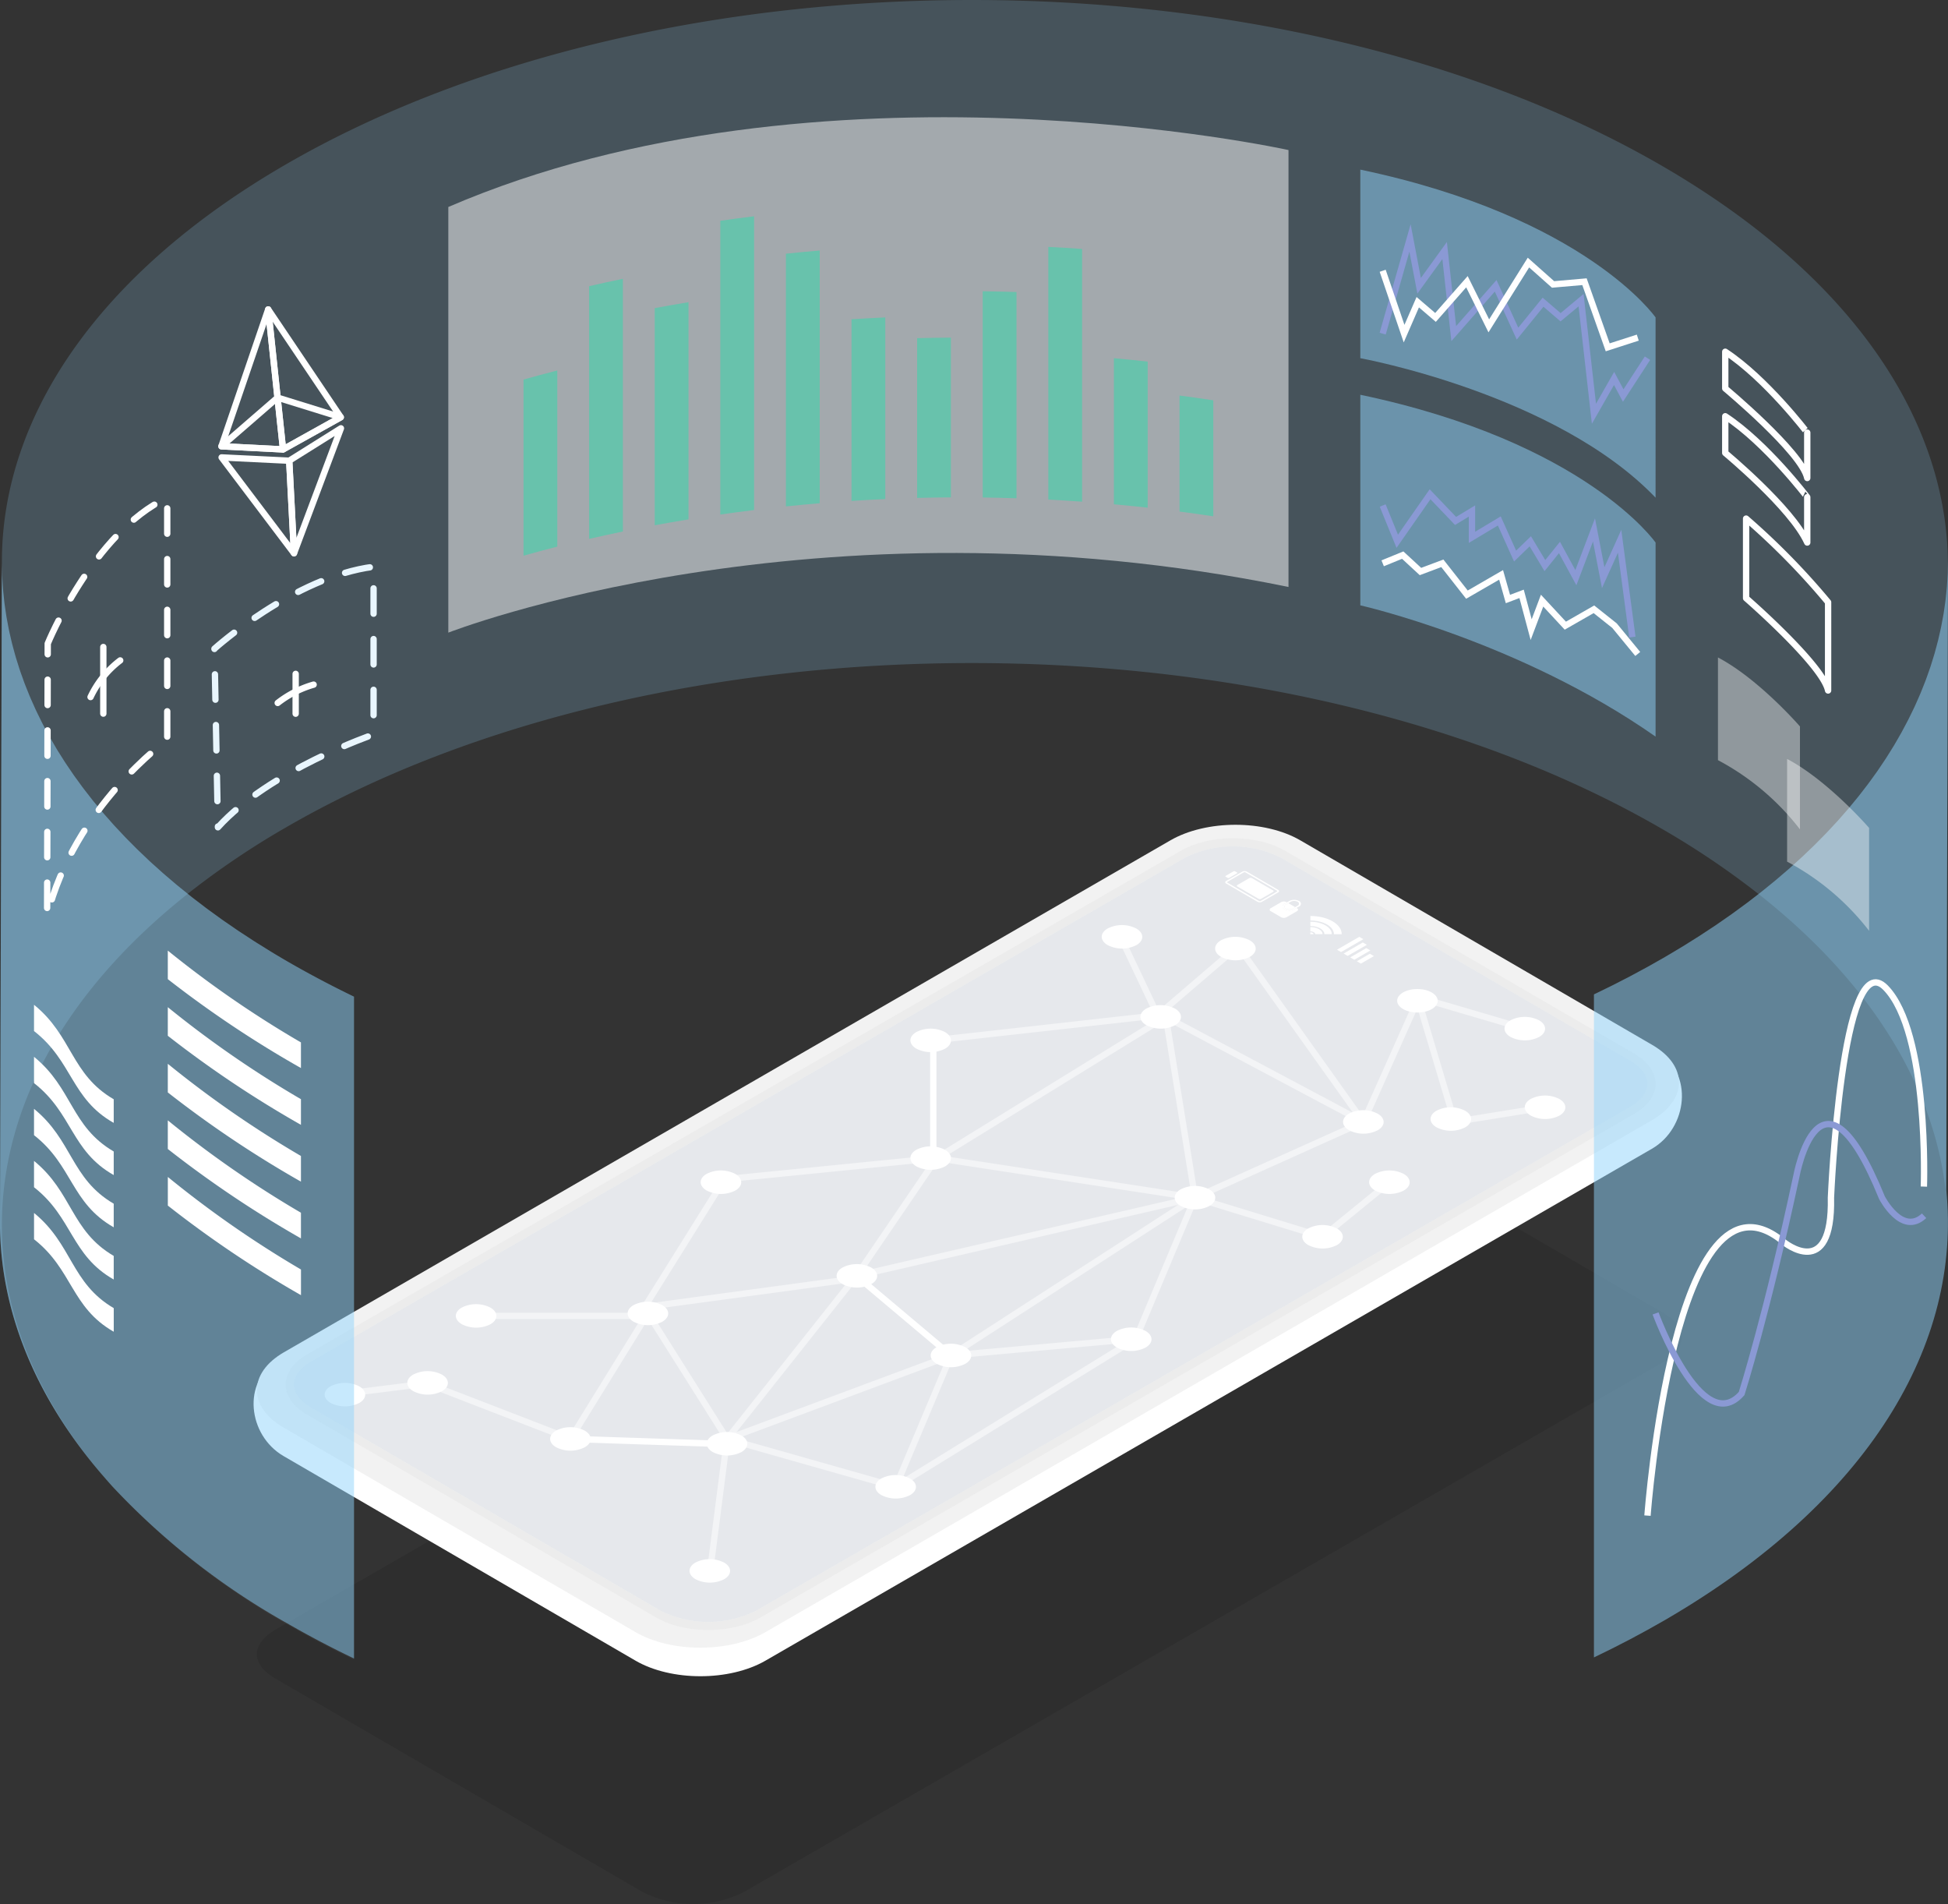 <svg xmlns="http://www.w3.org/2000/svg" width="307.251" height="300.252" viewBox="0 0 307.251 300.252">
  <rect x="0" y="0" width="307.251" height="300.252" fill="#333333" stroke="none"/>
  <g id="tech_img_01" data-name="tech img 01" transform="translate(-66.971 -174.957)">
    <path id="패스_1523" data-name="패스 1523" d="M243.722,658.237l145.034-83.593a17.761,17.761,0,0,1,15.946,0l57.974,33.69c1.859,1.081,2.882,2.441,2.88,3.829s-1.044,2.774-2.932,3.864L317.589,699.617a17.76,17.76,0,0,1-15.948,0l-57.974-33.691c-1.857-1.08-2.879-2.438-2.877-3.827S241.834,659.327,243.722,658.237Z" transform="translate(-133.301 -226.3)" opacity="0.1"/>
    <g id="그룹_1443" data-name="그룹 1443" transform="translate(106.968 305.02)">
      <g id="그룹_1397" data-name="그룹 1397" transform="translate(0 4.5)">
        <path id="패스_1524" data-name="패스 1524" d="M243.391,567.078c-5.67,3.274-4.716,11.78.917,15.053l55.517,32.263c5.633,3.273,14.825,3.273,20.494,0l139.813-80.721c5.67-3.273,6.573-11.945.94-15.219l-56.39-28.916c-5.632-3.273-14.825-3.273-20.494,0Z" transform="translate(-239.582 -487.084)" fill="#fff"/>
      </g>
      <g id="그룹_1398" data-name="그룹 1398" transform="translate(0.521)">
        <path id="패스_1525" data-name="패스 1525" d="M245.061,559.822c-5.669,3.273-5.7,8.6-.067,11.871l55.517,32.263c5.633,3.274,14.825,3.274,20.494,0l139.813-80.721c5.67-3.273,5.7-8.6.067-11.871L405.369,479.1c-5.633-3.273-14.825-3.273-20.494,0Z" transform="translate(-240.79 -476.646)" fill="#f2f2f2"/>
      </g>
      <g id="그룹_1399" data-name="그룹 1399" transform="translate(5.072 2.122)" opacity="0.5">
        <path id="패스_1526" data-name="패스 1526" d="M254.715,572.454l55.07,32c4.515,2.624,11.884,2.624,16.428,0l137.768-79.4c4.544-2.623,4.568-6.892.053-9.516l-55.07-32c-4.512-2.622-11.882-2.622-16.425,0l-137.768,79.4C250.227,565.563,250.2,569.832,254.715,572.454Zm-2.093-4.738c0-1.331.991-2.635,2.785-3.671l137.769-79.4a16.869,16.869,0,0,1,15.147,0l55.07,32c1.766,1.027,2.738,2.318,2.735,3.637s-.991,2.635-2.785,3.671l-137.77,79.405a16.87,16.87,0,0,1-15.149,0l-55.07-32C253.591,570.326,252.62,569.035,252.622,567.716Z" transform="translate(-251.347 -481.567)" fill="#e6e6e6"/>
        <path id="패스_1527" data-name="패스 1527" d="M257.091,565.728l137.769-79.4a16.869,16.869,0,0,1,15.147,0l55.07,32c1.766,1.026,2.738,2.318,2.735,3.637s-.991,2.635-2.785,3.671L327.258,605.036a16.871,16.871,0,0,1-15.149,0l-55.07-32c-1.765-1.026-2.735-2.316-2.733-3.635S255.3,566.764,257.091,565.728Z" transform="translate(-253.03 -483.25)" fill="#d9dee5"/>
      </g>
      <g id="그룹_1401" data-name="그룹 1401" transform="translate(60.715 126.269)" opacity="0.7">
        <g id="그룹_1400" data-name="그룹 1400">
          <path id="패스_1528" data-name="패스 1528" d="M380.414,769.535" transform="translate(-380.414 -769.535)" fill="#fff"/>
        </g>
      </g>
      <g id="그룹_1417" data-name="그룹 1417" transform="translate(153.259 7.298)">
        <g id="그룹_1402" data-name="그룹 1402" transform="translate(13.424 7.081)">
          <path id="패스_1529" data-name="패스 1529" d="M626.218,510l0,.713c2.056,0,3.717.967,3.712,2.157h1.231C631.166,511.283,628.955,510,626.218,510Z" transform="translate(-626.214 -509.998)" fill="#fff"/>
        </g>
        <g id="그룹_1403" data-name="그룹 1403" transform="translate(13.412 9.654)">
          <path id="패스_1530" data-name="패스 1530" d="M626.188,515.968l0,.3h.512C626.7,516.1,626.47,515.97,626.188,515.968Z" transform="translate(-626.186 -515.968)" fill="#fff"/>
        </g>
        <g id="그룹_1404" data-name="그룹 1404" transform="translate(13.419 7.992)">
          <path id="패스_1531" data-name="패스 1531" d="M626.206,512.111l0,.677c1.223,0,2.213.574,2.206,1.282h1.169C629.587,512.987,628.077,512.11,626.206,512.111Z" transform="translate(-626.203 -512.111)" fill="#fff"/>
        </g>
        <g id="그룹_1405" data-name="그룹 1405" transform="translate(13.414 8.831)">
          <path id="패스_1532" data-name="패스 1532" d="M626.2,514.057l0,.674c.424,0,.769.2.768.446h1.163C628.125,514.559,627.264,514.058,626.2,514.057Z" transform="translate(-626.192 -514.057)" fill="#fff"/>
        </g>
        <g id="그룹_1409" data-name="그룹 1409" transform="translate(18.668 11.258)" style="isolation: isolate">
          <g id="그룹_1406" data-name="그룹 1406">
            <path id="패스_1533" data-name="패스 1533" d="M638.379,521.435l.639.372,3.028-1.748-.639-.372Z" transform="translate(-638.379 -519.687)" fill="#fff"/>
          </g>
          <g id="그룹_1407" data-name="그룹 1407" transform="translate(1.044 0.888)">
            <path id="패스_1534" data-name="패스 1534" d="M640.8,523.214l.639.372,2.54-1.467-.639-.371Z" transform="translate(-640.801 -521.747)" fill="#fff"/>
          </g>
          <g id="그룹_1408" data-name="그룹 1408" transform="translate(2.088 1.777)">
            <path id="패스_1535" data-name="패스 1535" d="M643.222,524.993l.639.372,2.053-1.185-.639-.371Z" transform="translate(-643.222 -523.808)" fill="#fff"/>
          </g>
        </g>
        <g id="그룹_1410" data-name="그룹 1410" transform="translate(17.624 10.369)">
          <path id="패스_1536" data-name="패스 1536" d="M635.957,519.656l.639.371,3.516-2.03-.639-.371Z" transform="translate(-635.957 -517.626)" fill="#fff"/>
        </g>
        <g id="그룹_1411" data-name="그룹 1411" transform="translate(9.341 5.058)">
          <path id="패스_1537" data-name="패스 1537" d="M616.966,506.153a1.19,1.19,0,0,0,1.081,0l.382-.22-1.077-.626-.382.22A.331.331,0,0,0,616.966,506.153Z" transform="translate(-616.745 -505.307)" fill="#fff"/>
        </g>
        <g id="그룹_1412" data-name="그룹 1412" transform="translate(0.015 0.006)">
          <path id="패스_1538" data-name="패스 1538" d="M595.157,494.34c-.06.035-.06.091,0,.125l.33.191a.24.24,0,0,0,.215,0l1.258-.727c.06-.034.06-.091,0-.124l-.33-.192a.241.241,0,0,0-.215,0Z" transform="translate(-595.112 -493.587)" fill="#fff"/>
        </g>
        <g id="그룹_1413" data-name="그룹 1413">
          <path id="패스_1539" data-name="패스 1539" d="M597.774,493.658a.779.779,0,0,1,.7,0l4.947,2.875a.217.217,0,0,1,0,.409l-2.551,1.473a.782.782,0,0,1-.706,0l-4.947-2.875a.216.216,0,0,1,0-.408Zm2.61,4.631a.3.3,0,0,0,.274,0l2.551-1.473a.084.084,0,0,0,0-.159l-4.947-2.875a.3.3,0,0,0-.274,0l-2.55,1.473a.084.084,0,0,0,0,.159l4.947,2.875" transform="translate(-595.076 -493.574)" fill="#fff"/>
        </g>
        <g id="그룹_1414" data-name="그룹 1414" transform="translate(9.037 4.533)">
          <path id="패스_1540" data-name="패스 1540" d="M616.735,504.489l.379-.219a1.669,1.669,0,0,1,1.513,0,.464.464,0,0,1-.005.878l-.379.219-.381.22a1.669,1.669,0,0,1-1.513,0,.462.462,0,0,1,0-.875Zm.91.971.382-.22.379-.219a.33.33,0,0,0,0-.626,1.192,1.192,0,0,0-1.081,0l-.379.219-.381.22a.331.331,0,0,0,0,.626,1.19,1.19,0,0,0,1.081,0" transform="translate(-616.039 -504.088)" fill="#fff"/>
        </g>
        <g id="그룹_1415" data-name="그룹 1415" transform="translate(7.009 4.795)">
          <path id="패스_1541" data-name="패스 1541" d="M611.506,505.75a.254.254,0,0,0,0,.481l1.642.955a.913.913,0,0,0,.828,0l1.653-.955c.23-.133.234-.347.005-.481l-.067-.039-.381.22a1.669,1.669,0,0,1-1.513,0,.462.462,0,0,1,0-.875l.382-.22-.067-.039a.918.918,0,0,0-.833,0Z" transform="translate(-611.334 -504.696)" fill="#fff"/>
        </g>
        <g id="그룹_1416" data-name="그룹 1416" transform="translate(1.827 1.06)">
          <path id="패스_1542" data-name="패스 1542" d="M599.4,497.17c-.114.066-.118.172,0,.238l3.333,1.937a.453.453,0,0,0,.411,0l1.881-1.086c.114-.066.117-.172,0-.238l-3.333-1.937a.452.452,0,0,0-.411,0Z" transform="translate(-599.315 -496.033)" fill="#fff"/>
        </g>
      </g>
      <g id="그룹_1418" data-name="그룹 1418" transform="translate(71.483 95.753)">
        <path id="패스_1543" data-name="패스 1543" d="M410.842,699.294c1.253.723,1.259,1.9.015,2.619a4.982,4.982,0,0,1-4.522,0c-1.253-.723-1.259-1.9-.015-2.619A4.981,4.981,0,0,1,410.842,699.294Z" transform="translate(-405.392 -698.751)" fill="#fff"/>
      </g>
      <g id="그룹_1419" data-name="그룹 1419" transform="translate(91.961 69.275)">
        <path id="패스_1544" data-name="패스 1544" d="M458.342,637.877c1.253.723,1.259,1.9.015,2.619a4.982,4.982,0,0,1-4.521,0c-1.253-.723-1.259-1.9-.015-2.619A4.982,4.982,0,0,1,458.342,637.877Z" transform="translate(-452.892 -637.334)" fill="#fff"/>
      </g>
      <g id="그룹_1420" data-name="그룹 1420" transform="translate(145.287 56.951)">
        <path id="패스_1545" data-name="패스 1545" d="M582.034,609.29c1.253.723,1.26,1.9.015,2.619a4.981,4.981,0,0,1-4.521,0c-1.253-.723-1.259-1.9-.015-2.619A4.981,4.981,0,0,1,582.034,609.29Z" transform="translate(-576.584 -608.748)" fill="#fff"/>
      </g>
      <g id="그룹_1421" data-name="그룹 1421" transform="translate(171.841 45.005)">
        <path id="패스_1546" data-name="패스 1546" d="M643.63,581.581c1.253.723,1.26,1.9.015,2.619a4.981,4.981,0,0,1-4.521,0c-1.253-.723-1.26-1.9-.015-2.619A4.981,4.981,0,0,1,643.63,581.581Z" transform="translate(-638.179 -581.038)" fill="#fff"/>
      </g>
      <g id="그룹_1422" data-name="그룹 1422" transform="translate(165.408 63.113)">
        <path id="패스_1547" data-name="패스 1547" d="M628.707,623.583c1.253.724,1.26,1.9.015,2.619a4.98,4.98,0,0,1-4.521,0c-1.253-.723-1.26-1.9-.015-2.619A4.979,4.979,0,0,1,628.707,623.583Z" transform="translate(-623.257 -623.04)" fill="#fff"/>
      </g>
      <g id="그룹_1423" data-name="그룹 1423" transform="translate(175.952 54.51)">
        <path id="패스_1548" data-name="패스 1548" d="M653.165,603.628c1.253.723,1.259,1.9.015,2.619a4.981,4.981,0,0,1-4.521,0c-1.253-.723-1.26-1.9-.015-2.619A4.981,4.981,0,0,1,653.165,603.628Z" transform="translate(-647.715 -603.085)" fill="#fff"/>
      </g>
      <g id="그룹_1424" data-name="그룹 1424" transform="translate(197.308 30.292)">
        <path id="패스_1549" data-name="패스 1549" d="M702.7,547.452c1.253.723,1.26,1.9.015,2.619a4.979,4.979,0,0,1-4.521,0c-1.253-.724-1.26-1.9-.015-2.619A4.981,4.981,0,0,1,702.7,547.452Z" transform="translate(-697.25 -546.909)" fill="#fff"/>
      </g>
      <g id="그룹_1425" data-name="그룹 1425" transform="translate(200.505 42.695)">
        <path id="패스_1550" data-name="패스 1550" d="M710.117,576.223c1.253.723,1.259,1.9.015,2.619a4.98,4.98,0,0,1-4.521,0c-1.253-.724-1.26-1.9-.015-2.619A4.981,4.981,0,0,1,710.117,576.223Z" transform="translate(-704.667 -575.68)" fill="#fff"/>
      </g>
      <g id="그룹_1426" data-name="그룹 1426" transform="translate(185.642 44.547)">
        <path id="패스_1551" data-name="패스 1551" d="M675.641,580.519c1.253.723,1.259,1.9.015,2.619a4.979,4.979,0,0,1-4.521,0c-1.253-.724-1.26-1.9-.015-2.619A4.981,4.981,0,0,1,675.641,580.519Z" transform="translate(-670.191 -579.976)" fill="#fff"/>
      </g>
      <g id="그룹_1427" data-name="그룹 1427" transform="translate(135.23 79.272)">
        <path id="패스_1552" data-name="패스 1552" d="M558.707,661.064c1.253.723,1.259,1.9.015,2.619a4.982,4.982,0,0,1-4.522,0c-1.253-.723-1.259-1.9-.015-2.619A4.981,4.981,0,0,1,558.707,661.064Z" transform="translate(-553.257 -660.521)" fill="#fff"/>
      </g>
      <g id="그룹_1428" data-name="그룹 1428" transform="translate(106.798 81.83)">
        <path id="패스_1553" data-name="패스 1553" d="M492.758,667c1.253.724,1.26,1.9.015,2.619a4.98,4.98,0,0,1-4.521,0c-1.253-.723-1.26-1.9-.015-2.619A4.981,4.981,0,0,1,492.758,667Z" transform="translate(-487.308 -666.455)" fill="#fff"/>
      </g>
      <g id="그룹_1429" data-name="그룹 1429" transform="translate(98.079 102.54)">
        <path id="패스_1554" data-name="패스 1554" d="M472.534,715.037c1.253.724,1.26,1.9.015,2.619a4.981,4.981,0,0,1-4.521,0c-1.253-.723-1.259-1.9-.015-2.619A4.98,4.98,0,0,1,472.534,715.037Z" transform="translate(-467.084 -714.494)" fill="#fff"/>
      </g>
      <g id="그룹_1430" data-name="그룹 1430" transform="translate(103.601 50.706)">
        <path id="패스_1555" data-name="패스 1555" d="M485.342,594.805c1.253.723,1.259,1.9.015,2.619a4.981,4.981,0,0,1-4.522,0c-1.253-.723-1.259-1.9-.015-2.619A4.981,4.981,0,0,1,485.342,594.805Z" transform="translate(-479.892 -594.262)" fill="#fff"/>
      </g>
      <g id="그룹_1431" data-name="그룹 1431" transform="translate(139.878 28.44)">
        <path id="패스_1556" data-name="패스 1556" d="M569.489,543.156c1.253.723,1.259,1.9.015,2.619a4.981,4.981,0,0,1-4.522,0c-1.253-.723-1.259-1.9-.015-2.619A4.982,4.982,0,0,1,569.489,543.156Z" transform="translate(-564.039 -542.613)" fill="#fff"/>
      </g>
      <g id="그룹_1432" data-name="그룹 1432" transform="translate(70.515 54.51)">
        <path id="패스_1557" data-name="패스 1557" d="M408.6,603.628c1.253.723,1.26,1.9.015,2.619a4.982,4.982,0,0,1-4.522,0c-1.253-.723-1.259-1.9-.015-2.619A4.98,4.98,0,0,1,408.6,603.628Z" transform="translate(-403.146 -603.085)" fill="#fff"/>
      </g>
      <g id="그룹_1433" data-name="그룹 1433" transform="translate(103.601 32.144)">
        <path id="패스_1558" data-name="패스 1558" d="M485.342,551.748c1.253.723,1.259,1.9.015,2.619a4.981,4.981,0,0,1-4.522,0c-1.253-.723-1.259-1.9-.015-2.619A4.981,4.981,0,0,1,485.342,551.748Z" transform="translate(-479.892 -551.205)" fill="#fff"/>
      </g>
      <g id="그룹_1434" data-name="그룹 1434" transform="translate(133.775 15.815)">
        <path id="패스_1559" data-name="패스 1559" d="M555.333,513.873c1.253.723,1.26,1.9.015,2.619a4.982,4.982,0,0,1-4.522,0c-1.253-.724-1.259-1.9-.015-2.619A4.98,4.98,0,0,1,555.333,513.873Z" transform="translate(-549.883 -513.331)" fill="#fff"/>
      </g>
      <g id="그룹_1435" data-name="그룹 1435" transform="translate(180.366 25.889)">
        <ellipse id="타원_5" data-name="타원 5" cx="1.852" cy="3.197" rx="1.852" ry="3.197" transform="translate(0 3.704) rotate(-89.838)" fill="#fff"/>
      </g>
      <g id="그룹_1436" data-name="그룹 1436" transform="translate(151.663 17.667)">
        <path id="패스_1560" data-name="패스 1560" d="M596.824,518.169c1.253.723,1.26,1.9.015,2.619a4.98,4.98,0,0,1-4.521,0c-1.253-.723-1.26-1.9-.015-2.619A4.979,4.979,0,0,1,596.824,518.169Z" transform="translate(-591.374 -517.626)" fill="#fff"/>
      </g>
      <g id="그룹_1437" data-name="그룹 1437" transform="translate(68.762 115.8)">
        <path id="패스_1561" data-name="패스 1561" d="M404.53,745.794c1.253.724,1.26,1.9.015,2.619a4.98,4.98,0,0,1-4.521,0c-1.253-.723-1.26-1.9-.015-2.619A4.98,4.98,0,0,1,404.53,745.794Z" transform="translate(-399.08 -745.251)" fill="#fff"/>
      </g>
      <g id="그룹_1438" data-name="그룹 1438" transform="translate(46.775 94.993)">
        <path id="패스_1562" data-name="패스 1562" d="M353.53,697.531c1.253.723,1.26,1.9.015,2.619a4.98,4.98,0,0,1-4.521,0c-1.253-.723-1.26-1.9-.015-2.619A4.98,4.98,0,0,1,353.53,697.531Z" transform="translate(-348.08 -696.988)" fill="#fff"/>
      </g>
      <g id="그룹_1439" data-name="그룹 1439" transform="translate(31.902 75.592)">
        <path id="패스_1563" data-name="패스 1563" d="M319.03,652.528c1.253.723,1.26,1.9.015,2.619a4.978,4.978,0,0,1-4.521,0c-1.253-.723-1.26-1.9-.015-2.619A4.98,4.98,0,0,1,319.03,652.528Z" transform="translate(-313.58 -651.985)" fill="#fff"/>
      </g>
      <g id="그룹_1440" data-name="그룹 1440" transform="translate(24.249 86.154)">
        <path id="패스_1564" data-name="패스 1564" d="M301.281,677.028c1.253.724,1.26,1.9.015,2.619a4.978,4.978,0,0,1-4.521,0c-1.253-.723-1.26-1.9-.015-2.619A4.98,4.98,0,0,1,301.281,677.028Z" transform="translate(-295.83 -676.485)" fill="#fff"/>
      </g>
      <g id="그룹_1441" data-name="그룹 1441" transform="translate(11.21 88.006)">
        <path id="패스_1565" data-name="패스 1565" d="M271.034,681.324c1.253.723,1.26,1.9.015,2.619a4.982,4.982,0,0,1-4.521,0c-1.253-.724-1.259-1.9-.015-2.619A4.981,4.981,0,0,1,271.034,681.324Z" transform="translate(-265.584 -680.781)" fill="#fff"/>
      </g>
      <g id="그룹_1442" data-name="그룹 1442" transform="translate(59.001 75.201)">
        <path id="패스_1566" data-name="패스 1566" d="M381.888,651.621c1.253.724,1.26,1.9.015,2.619a4.98,4.98,0,0,1-4.521,0c-1.253-.724-1.26-1.9-.015-2.619A4.98,4.98,0,0,1,381.888,651.621Z" transform="translate(-376.438 -651.078)" fill="#fff"/>
      </g>
      <line id="선_7" data-name="선 7" x2="23.126" y2="0.76" transform="translate(49.973 96.845)" fill="none" stroke="#fff" stroke-miterlimit="10" stroke-width="1"/>
      <path id="패스_1567" data-name="패스 1567" d="M330.552,696.347l2.721-21.18-12.482-19.793-12.226,19.793-22.632-8.745L273,668.039" transform="translate(-258.593 -578.322)" fill="none" stroke="#fff" stroke-miterlimit="10" stroke-width="1" opacity="0.5"/>
      <line id="선_8" data-name="선 8" x1="25.075" transform="translate(35.639 77.444)" fill="none" stroke="#fff" stroke-miterlimit="10" stroke-width="1" opacity="0.5"/>
      <path id="패스_1568" data-name="패스 1568" d="M382.613,622.058l12.6-20.16,33.481-3.34-12.961,19.016Z" transform="translate(-320.95 -546)" fill="none" stroke="#fff" stroke-miterlimit="10" stroke-width="1" opacity="0.5"/>
      <line id="선_9" data-name="선 9" x2="14.91" y2="12.555" transform="translate(95.086 71.127)" fill="none" stroke="#fff" stroke-miterlimit="10" stroke-width="1"/>
      <line id="선_10" data-name="선 10" x1="8.719" y2="20.711" transform="translate(101.277 83.682)" fill="none" stroke="#fff" stroke-miterlimit="10" stroke-width="1" opacity="0.5"/>
      <line id="선_11" data-name="선 11" y1="25.718" x2="20.405" transform="translate(74.68 71.127)" fill="none" stroke="#fff" stroke-miterlimit="10" stroke-width="1" opacity="0.5"/>
      <line id="선_12" data-name="선 12" x1="35.315" y2="13.163" transform="translate(74.68 83.682)" fill="none" stroke="#fff" stroke-miterlimit="10" stroke-width="1" opacity="0.5"/>
      <line id="선_13" data-name="선 13" y1="17.568" transform="translate(107.205 33.996)" fill="none" stroke="#fff" stroke-miterlimit="10" stroke-width="1"/>
      <path id="패스_1569" data-name="패스 1569" d="M488.25,532.664l35.387-3.952-6.323-13.355" transform="translate(-381.045 -498.668)" fill="none" stroke="#fff" stroke-miterlimit="10" stroke-width="1" opacity="0.5"/>
      <path id="패스_1570" data-name="패스 1570" d="M489.491,569.176l36.146-22.267,4.6,28.511Z" transform="translate(-381.751 -516.618)" fill="none" stroke="#fff" stroke-miterlimit="10" stroke-width="1" opacity="0.5"/>
      <line id="선_14" data-name="선 14" y1="12.324" x2="53.398" transform="translate(95.086 58.803)" fill="none" stroke="#fff" stroke-miterlimit="10" stroke-width="1" opacity="0.5"/>
      <line id="선_15" data-name="선 15" y1="24.879" x2="38.488" transform="translate(109.996 58.803)" fill="none" stroke="#fff" stroke-miterlimit="10" stroke-width="1" opacity="0.5"/>
      <path id="패스_1571" data-name="패스 1571" d="M494.724,622.159l29.147-2.623,9.341-22.256,26.555-11.946" transform="translate(-384.729 -538.477)" fill="none" stroke="#fff" stroke-miterlimit="10" stroke-width="1" opacity="0.5"/>
      <line id="선_16" data-name="선 16" x1="31.153" y1="16.566" transform="translate(143.885 30.292)" fill="none" stroke="#fff" stroke-miterlimit="10" stroke-width="1" opacity="0.5"/>
      <line id="선_17" data-name="선 17" y1="9.975" x2="11.628" transform="translate(142.592 20.069)" fill="none" stroke="#fff" stroke-miterlimit="10" stroke-width="1" opacity="0.5"/>
      <line id="선_18" data-name="선 18" x2="19.952" y2="27.989" transform="translate(155.087 18.868)" fill="none" stroke="#fff" stroke-miterlimit="10" stroke-width="1" opacity="0.5"/>
      <line id="선_19" data-name="선 19" y1="18.418" x2="8.222" transform="translate(175.039 28.44)" fill="none" stroke="#fff" stroke-miterlimit="10" stroke-width="1" opacity="0.5"/>
      <line id="선_20" data-name="선 20" x2="16.937" y2="4.974" transform="translate(183.568 27.17)" fill="none" stroke="#fff" stroke-miterlimit="10" stroke-width="1" opacity="0.5"/>
      <path id="패스_1572" data-name="패스 1572" d="M584,609.822l20.122,6.162,10.544-8.6" transform="translate(-435.516 -551.019)" fill="none" stroke="#fff" stroke-miterlimit="10" stroke-width="1" opacity="0.5"/>
      <path id="패스_1573" data-name="패스 1573" d="M665.38,539.668l5.872,19.688,14.263-2.31" transform="translate(-481.812 -512.498)" fill="none" stroke="#fff" stroke-miterlimit="10" stroke-width="1" opacity="0.5"/>
      <line id="선_21" data-name="선 21" x1="37.866" y2="23.333" transform="translate(101.277 81.059)" fill="none" stroke="#fff" stroke-miterlimit="10" stroke-width="1" opacity="0.5"/>
      <line id="선_22" data-name="선 22" x1="26.596" y1="7.547" transform="translate(74.68 96.845)" fill="none" stroke="#fff" stroke-miterlimit="10" stroke-width="1" opacity="0.5"/>
    </g>
    <path id="패스_1574" data-name="패스 1574" d="M225.257,395.195s12.549-11.338,25.1-12.928V408.71s-16.448,5.654-24.55,14.642Z" transform="translate(-124.464 -117.935)" fill="none" stroke="#fff" stroke-linecap="round" stroke-linejoin="round" stroke-width="1" stroke-dasharray="4"/>
    <g id="그룹_1445" data-name="그룹 1445" transform="translate(6.47 174.957)">
      <g id="그룹_1444" data-name="그룹 1444" opacity="0.4">
        <path id="패스_1575" data-name="패스 1575" d="M857.337,478.233c.311-.334.627-.666.93-1C857.964,477.567,857.648,477.9,857.337,478.233Z" transform="translate(-490.515 -346.916)" fill="none" opacity="0.1"/>
        <path id="패스_1576" data-name="패스 1576" d="M191.659,480.146c-.3-.308-.582-.619-.873-.929C191.077,479.526,191.362,479.838,191.659,480.146Z" transform="translate(-111.324 -348.046)" fill="none" opacity="0.1"/>
        <path id="패스_1577" data-name="패스 1577" d="M153.675,418.809c-.116-.345-.221-.691-.33-1.036C153.454,418.118,153.559,418.464,153.675,418.809Z" transform="translate(-90.025 -313.091)" fill="none" opacity="0.1"/>
        <path id="패스_1578" data-name="패스 1578" d="M155.366,423.694c-.131-.344-.25-.69-.374-1.034C155.115,423,155.235,423.35,155.366,423.694Z" transform="translate(-90.962 -315.871)" fill="none" opacity="0.1"/>
        <path id="패스_1579" data-name="패스 1579" d="M187.505,475.647c-.285-.313-.557-.628-.834-.942C186.949,475.019,187.221,475.334,187.505,475.647Z" transform="translate(-108.984 -345.479)" fill="none" opacity="0.1"/>
        <path id="패스_1580" data-name="패스 1580" d="M857.218,482.677c.328-.332.661-.662.981-1C857.879,482.016,857.546,482.346,857.218,482.677Z" transform="translate(-490.447 -349.448)" fill="none" opacity="0.1"/>
        <path id="패스_1581" data-name="패스 1581" d="M157.263,428.563c-.145-.341-.278-.684-.416-1.026C156.985,427.879,157.118,428.222,157.263,428.563Z" transform="translate(-92.017 -318.646)" fill="none" opacity="0.1"/>
        <path id="패스_1582" data-name="패스 1582" d="M200.586,489c-.322-.3-.631-.6-.947-.9C199.955,488.4,200.264,488.705,200.586,489Z" transform="translate(-116.361 -353.102)" fill="none" opacity="0.1"/>
        <path id="패스_1583" data-name="패스 1583" d="M196.015,484.6c-.311-.3-.61-.612-.914-.917C195.406,483.984,195.7,484.291,196.015,484.6Z" transform="translate(-113.779 -350.583)" fill="none" opacity="0.1"/>
        <path id="패스_1584" data-name="패스 1584" d="M164.183,443.027c-.187-.335-.363-.671-.543-1.007C163.82,442.356,164,442.692,164.183,443.027Z" transform="translate(-95.882 -326.885)" fill="none" opacity="0.1"/>
        <path id="패스_1585" data-name="패스 1585" d="M176.278,461.89c-.244-.323-.475-.649-.712-.974C175.8,461.241,176.034,461.567,176.278,461.89Z" transform="translate(-102.666 -337.634)" fill="none" opacity="0.1"/>
        <path id="패스_1586" data-name="패스 1586" d="M152.188,413.905c-.1-.346-.192-.692-.286-1.038C152,413.213,152.087,413.559,152.188,413.905Z" transform="translate(-89.204 -310.3)" fill="none" opacity="0.1"/>
        <path id="패스_1587" data-name="패스 1587" d="M147.83,389.2c-.029-.35-.048-.7-.071-1.05C147.781,388.5,147.8,388.847,147.83,389.2Z" transform="translate(-86.847 -296.237)" fill="none"/>
        <path id="패스_1588" data-name="패스 1588" d="M172.946,457.224c-.23-.327-.448-.657-.671-.985C172.5,456.568,172.716,456.9,172.946,457.224Z" transform="translate(-100.794 -334.974)" fill="none" opacity="0.1"/>
        <path id="패스_1589" data-name="패스 1589" d="M148.291,394.154c-.044-.35-.077-.7-.114-1.05C148.214,393.454,148.247,393.8,148.291,394.154Z" transform="translate(-87.085 -299.057)" fill="none"/>
        <path id="패스_1590" data-name="패스 1590" d="M169.82,452.525c-.216-.33-.419-.662-.629-.993C169.4,451.863,169.6,452.2,169.82,452.525Z" transform="translate(-99.039 -332.296)" fill="none" opacity="0.1"/>
        <path id="패스_1591" data-name="패스 1591" d="M149.83,404.052c-.072-.348-.135-.7-.2-1.044C149.7,403.356,149.758,403.7,149.83,404.052Z" transform="translate(-87.911 -304.692)" fill="none" opacity="0.1"/>
        <path id="패스_1592" data-name="패스 1592" d="M148.958,399.106c-.059-.349-.106-.7-.157-1.048C148.852,398.407,148.9,398.757,148.958,399.106Z" transform="translate(-87.44 -301.876)" fill="none"/>
        <path id="패스_1593" data-name="패스 1593" d="M147.573,384.235c-.015-.351-.019-.7-.028-1.051C147.553,383.534,147.558,383.884,147.573,384.235Z" transform="translate(-86.725 -293.414)" fill="none"/>
        <path id="패스_1594" data-name="패스 1594" d="M161.672,438.232c-.173-.337-.335-.675-.5-1.013C161.337,437.557,161.5,437.9,161.672,438.232Z" transform="translate(-94.477 -324.154)" fill="none" opacity="0.1"/>
        <path id="패스_1595" data-name="패스 1595" d="M856.881,495.7c.376-.322.758-.642,1.127-.967C857.639,495.061,857.257,495.381,856.881,495.7Z" transform="translate(-490.255 -356.875)" fill="none" opacity="0.1"/>
        <path id="패스_1596" data-name="패스 1596" d="M183.557,471.1c-.272-.316-.53-.636-.795-.954C183.026,470.466,183.285,470.785,183.557,471.1Z" transform="translate(-106.76 -342.886)" fill="none" opacity="0.1"/>
        <path id="패스_1597" data-name="패스 1597" d="M856.754,499.942c.395-.32.795-.638,1.181-.961C857.549,499.3,857.149,499.623,856.754,499.942Z" transform="translate(-490.183 -359.29)" fill="none" opacity="0.1"/>
        <path id="패스_1598" data-name="패스 1598" d="M856.98,491.417c.362-.328.73-.653,1.084-.982C857.71,490.764,857.342,491.09,856.98,491.417Z" transform="translate(-490.312 -354.427)" fill="none" opacity="0.1"/>
        <path id="패스_1599" data-name="패스 1599" d="M214.479,501.054c.148.119.294.238.443.357h0C214.773,501.292,214.627,501.173,214.479,501.054Z" transform="translate(-124.803 -360.468)" fill="none" opacity="0.1"/>
        <path id="패스_1600" data-name="패스 1600" d="M179.813,466.515c-.258-.321-.5-.644-.754-.967C179.31,465.87,179.556,466.194,179.813,466.515Z" transform="translate(-104.653 -340.27)" fill="none" opacity="0.1"/>
        <path id="패스_1601" data-name="패스 1601" d="M166.9,447.792c-.2-.332-.391-.666-.585-1C166.509,447.127,166.7,447.461,166.9,447.792Z" transform="translate(-97.403 -329.601)" fill="none" opacity="0.1"/>
        <path id="패스_1602" data-name="패스 1602" d="M210.337,497.653c-.346-.286-.678-.576-1.017-.865C209.659,497.076,209.992,497.367,210.337,497.653Z" transform="translate(-121.868 -358.042)" fill="none" opacity="0.1"/>
        <path id="패스_1603" data-name="패스 1603" d="M858.126,486.084c-.339.333-.69.663-1.037.994C857.435,486.747,857.787,486.417,858.126,486.084Z" transform="translate(-490.374 -351.952)" fill="none" opacity="0.1"/>
        <path id="패스_1604" data-name="패스 1604" d="M150.907,408.985c-.087-.347-.163-.695-.244-1.042C150.743,408.29,150.819,408.638,150.907,408.985Z" transform="translate(-88.499 -307.499)" fill="none" opacity="0.1"/>
        <path id="패스_1605" data-name="패스 1605" d="M159.365,433.412c-.159-.338-.306-.679-.457-1.018C159.06,432.734,159.207,433.074,159.365,433.412Z" transform="translate(-93.19 -321.409)" fill="none" opacity="0.1"/>
        <path id="패스_1606" data-name="패스 1606" d="M205.362,493.358c-.334-.292-.654-.587-.981-.88C204.708,492.771,205.028,493.066,205.362,493.358Z" transform="translate(-119.058 -355.59)" fill="none" opacity="0.1"/>
        <path id="패스_1607" data-name="패스 1607" d="M857.416,515.367c-.516.35-1.048.694-1.575,1.04C856.368,516.061,856.9,515.717,857.416,515.367Z" transform="translate(-489.664 -368.611)" fill="#fff" opacity="0.1"/>
        <path id="패스_1608" data-name="패스 1608" d="M857.575,511.365c-.476.34-.968.674-1.454,1.011C856.607,512.039,857.1,511.7,857.575,511.365Z" transform="translate(-489.823 -366.334)" fill="#fff" opacity="0.1"/>
        <path id="패스_1609" data-name="패스 1609" d="M857.724,507.3c-.439.33-.893.655-1.342.982C856.83,507.952,857.284,507.627,857.724,507.3Z" transform="translate(-489.972 -364.02)" fill="#fff" opacity="0.1"/>
        <path id="패스_1610" data-name="패스 1610" d="M215.506,501.882c.2.162.4.325.6.486-.205-.161-.4-.325-.6-.487Z" transform="translate(-125.387 -360.939)" fill="#fff" opacity="0.1"/>
        <path id="패스_1611" data-name="패스 1611" d="M857.833,503.17c-.412.326-.838.648-1.258.97C857,503.818,857.422,503.5,857.833,503.17Z" transform="translate(-490.081 -361.672)" fill="#fff" opacity="0.1"/>
        <path id="패스_1612" data-name="패스 1612" d="M857.207,519.307c-.568.366-1.152.726-1.733,1.087C856.055,520.033,856.639,519.673,857.207,519.307Z" transform="translate(-489.456 -370.852)" fill="#fff" opacity="0.1"/>
        <path id="패스_1613" data-name="패스 1613" d="M232.38,514.3c-.372-.25-.729-.5-1.1-.755C231.651,513.8,232.008,514.05,232.38,514.3Z" transform="translate(-134.364 -367.574)" fill="#fff" opacity="0.1"/>
        <path id="패스_1614" data-name="패스 1614" d="M238.447,518.326c-.366-.234-.719-.472-1.08-.707C237.728,517.854,238.081,518.093,238.447,518.326Z" transform="translate(-137.824 -369.892)" fill="#fff" opacity="0.1"/>
        <path id="패스_1615" data-name="패스 1615" d="M855.87,523.177q-1.351.826-2.747,1.637Q854.518,524,855.87,523.177Z" transform="translate(-488.118 -373.054)" fill="#fff" opacity="0.1"/>
        <path id="패스_1616" data-name="패스 1616" d="M244.794,522.326c-.342-.208-.672-.419-1.01-.629C244.122,521.907,244.452,522.119,244.794,522.326Z" transform="translate(-141.474 -372.212)" fill="#fff" opacity="0.1"/>
        <path id="패스_1617" data-name="패스 1617" d="M220.93,506.089c-.363-.271-.713-.546-1.07-.818C220.217,505.543,220.567,505.818,220.93,506.089Z" transform="translate(-127.864 -362.867)" fill="#fff" opacity="0.1"/>
        <path id="패스_1618" data-name="패스 1618" d="M226.553,510.228c-.367-.26-.72-.523-1.081-.785C225.833,509.7,226.186,509.968,226.553,510.228Z" transform="translate(-131.057 -365.241)" fill="#fff" opacity="0.1"/>
        <path id="패스_1619" data-name="패스 1619" d="M176.423,432.634c-.149-.119-.295-.238-.443-.357-.4-.325-.812-.648-1.207-.974-.346-.286-.678-.576-1.017-.865-.384-.326-.773-.65-1.148-.978-.334-.292-.654-.587-.981-.88-.367-.329-.739-.656-1.1-.987-.322-.3-.631-.6-.947-.9-.348-.33-.7-.659-1.042-.991-.311-.3-.61-.612-.914-.917-.33-.331-.665-.661-.987-.995-.3-.308-.582-.619-.873-.929-.314-.334-.634-.667-.94-1-.285-.313-.557-.628-.834-.942-.3-.337-.6-.672-.891-1.011-.272-.317-.53-.636-.795-.954-.281-.339-.568-.676-.842-1.017-.258-.321-.5-.644-.754-.967-.266-.341-.536-.68-.794-1.023-.244-.323-.475-.649-.712-.974-.25-.344-.506-.686-.748-1.031-.23-.327-.448-.657-.671-.985-.235-.345-.474-.69-.7-1.036-.216-.33-.42-.662-.629-.993-.219-.348-.444-.695-.655-1.044-.2-.332-.391-.666-.585-1-.2-.351-.414-.7-.61-1.052-.187-.335-.363-.671-.543-1.007-.189-.352-.383-.7-.564-1.057-.173-.337-.335-.675-.5-1.013-.174-.354-.352-.707-.518-1.062-.159-.338-.306-.679-.457-1.018-.159-.356-.322-.711-.473-1.068-.145-.341-.278-.684-.416-1.026s-.291-.712-.426-1.068-.25-.69-.374-1.034-.26-.713-.38-1.071-.221-.691-.33-1.036-.23-.717-.336-1.077-.192-.692-.286-1.038-.2-.72-.291-1.081-.163-.695-.244-1.042-.169-.722-.245-1.084-.135-.7-.2-1.044-.14-.724-.2-1.086-.106-.7-.157-1.048-.109-.723-.155-1.086-.077-.7-.114-1.05-.079-.725-.11-1.087-.048-.7-.071-1.05-.049-.726-.065-1.089-.019-.7-.028-1.051-.019-.726-.019-1.089c0-.072,0-.144,0-.217l-.3,104.227c-.041,14.36,5.891,28.733,17.781,41.764C137.854,496.548,141.767,460.11,176.423,432.634Z" transform="translate(-86.305 -291.691)" fill="#fff" opacity="0.1"/>
        <path id="패스_1620" data-name="패스 1620" d="M165.509,445.406c-.2-.351-.414-.7-.61-1.052C165.1,444.706,165.3,445.056,165.509,445.406Z" transform="translate(-96.598 -328.213)" fill="#fff" opacity="0.1"/>
        <path id="패스_1621" data-name="패스 1621" d="M168.326,450.154c-.219-.348-.444-.695-.655-1.044C167.883,449.459,168.107,449.806,168.326,450.154Z" transform="translate(-98.175 -330.918)" fill="#fff" opacity="0.1"/>
        <path id="패스_1622" data-name="패스 1622" d="M162.9,440.626c-.189-.352-.383-.7-.564-1.057C162.513,439.922,162.707,440.273,162.9,440.626Z" transform="translate(-95.137 -325.491)" fill="#fff" opacity="0.1"/>
        <path id="패스_1623" data-name="패스 1623" d="M181.651,468.807c-.282-.339-.568-.676-.842-1.017C181.083,468.13,181.369,468.468,181.651,468.807Z" transform="translate(-105.649 -341.545)" fill="#fff" opacity="0.1"/>
        <path id="패스_1624" data-name="패스 1624" d="M198.264,486.8c-.348-.33-.7-.659-1.042-.991C197.562,486.138,197.916,486.467,198.264,486.8Z" transform="translate(-114.986 -351.794)" fill="#fff" opacity="0.1"/>
        <path id="패스_1625" data-name="패스 1625" d="M202.933,491.175c-.367-.329-.739-.656-1.1-.987C202.194,490.519,202.566,490.846,202.933,491.175Z" transform="translate(-117.61 -354.287)" fill="#fff" opacity="0.1"/>
        <path id="패스_1626" data-name="패스 1626" d="M212.887,499.768c-.4-.325-.812-.648-1.207-.974C212.075,499.121,212.484,499.444,212.887,499.768Z" transform="translate(-123.211 -359.183)" fill="#fff" opacity="0.1"/>
        <path id="패스_1627" data-name="패스 1627" d="M207.8,495.5c-.384-.326-.773-.65-1.148-.978C207.031,494.847,207.421,495.171,207.8,495.5Z" transform="translate(-120.353 -356.751)" fill="#fff" opacity="0.1"/>
        <path id="패스_1628" data-name="패스 1628" d="M454.037,265.155c.45-23.182-14.651-46.471-45.289-64.16-60.132-34.717-157.3-34.717-217.045,0-29.775,17.3-44.628,39.964-44.6,62.642,0-.072,0-.144,0-.217l-.3,104.227c-.041,14.36,5.891,28.733,17.781,41.764-26.733-29.6-22.82-66.037,11.836-93.512-.149-.119-.295-.238-.443-.357l.443.357A128.45,128.45,0,0,1,191.7,305.553c59.741-34.718,156.913-34.718,217.045,0a129.559,129.559,0,0,1,15.985,10.821c.319-.253.628-.51.942-.764-.314.255-.621.511-.941.765,17.658,14.069,27.342,30.444,29.042,47.033l.281-99.111C454.056,264.583,454.042,264.869,454.037,265.155Z" transform="translate(-86.305 -174.957)" fill="#90d5fd" opacity="0.5"/>
        <path id="패스_1629" data-name="패스 1629" d="M171.35,454.871c-.235-.345-.474-.69-.7-1.036C170.876,454.182,171.115,454.526,171.35,454.871Z" transform="translate(-99.869 -333.606)" fill="#fff" opacity="0.1"/>
        <path id="패스_1630" data-name="패스 1630" d="M189.546,477.893c-.314-.334-.634-.667-.94-1C188.912,477.226,189.232,477.559,189.546,477.893Z" transform="translate(-110.084 -346.722)" fill="#fff" opacity="0.1"/>
        <path id="패스_1631" data-name="패스 1631" d="M178.011,464.2c-.266-.341-.536-.68-.794-1.023C177.475,463.518,177.746,463.858,178.011,464.2Z" transform="translate(-103.605 -338.92)" fill="#fff" opacity="0.1"/>
        <path id="패스_1632" data-name="패스 1632" d="M174.579,459.555c-.25-.344-.506-.686-.748-1.031C174.073,458.869,174.329,459.212,174.579,459.555Z" transform="translate(-101.679 -336.274)" fill="#fff" opacity="0.1"/>
        <path id="패스_1633" data-name="패스 1633" d="M185.5,473.372c-.3-.337-.6-.672-.891-1.011C184.895,472.7,185.2,473.035,185.5,473.372Z" transform="translate(-107.808 -344.145)" fill="#fff" opacity="0.1"/>
        <path id="패스_1634" data-name="패스 1634" d="M147.519,381.747c-.008-.363-.019-.726-.019-1.089C147.5,381.021,147.512,381.384,147.519,381.747Z" transform="translate(-86.7 -291.977)" fill="#fff"/>
        <path id="패스_1635" data-name="패스 1635" d="M858.317,483.991c-.3.3-.588.6-.892.9C857.729,484.594,858.02,484.292,858.317,483.991Z" transform="translate(-490.565 -350.762)" fill="#fff" opacity="0.1"/>
        <path id="패스_1636" data-name="패스 1636" d="M857.509,480.471c.292-.3.571-.611.856-.917C858.08,479.86,857.8,480.167,857.509,480.471Z" transform="translate(-490.613 -348.237)" fill="#fff" opacity="0.1"/>
        <path id="패스_1637" data-name="패스 1637" d="M149.366,401.575c-.068-.362-.14-.724-.2-1.086C149.226,400.851,149.3,401.213,149.366,401.575Z" transform="translate(-87.647 -303.259)" fill="#fff" opacity="0.1"/>
        <path id="패스_1638" data-name="패스 1638" d="M148.6,396.625c-.053-.362-.109-.723-.155-1.086C148.487,395.9,148.544,396.264,148.6,396.625Z" transform="translate(-87.236 -300.443)" fill="#fff"/>
        <path id="패스_1639" data-name="패스 1639" d="M158.284,430.985c-.159-.356-.322-.711-.473-1.068C157.962,430.273,158.125,430.629,158.284,430.985Z" transform="translate(-92.565 -320)" fill="#fff" opacity="0.1"/>
        <path id="패스_1640" data-name="패스 1640" d="M148.033,391.67c-.038-.362-.079-.725-.11-1.087C147.954,390.945,147.995,391.308,148.033,391.67Z" transform="translate(-86.94 -297.623)" fill="#fff"/>
        <path id="패스_1641" data-name="패스 1641" d="M151.519,411.441c-.1-.36-.2-.72-.291-1.081C151.319,410.721,151.42,411.08,151.519,411.441Z" transform="translate(-88.821 -308.874)" fill="#fff" opacity="0.1"/>
        <path id="패스_1642" data-name="패스 1642" d="M147.674,386.71c-.023-.363-.049-.726-.065-1.089C147.625,385.985,147.65,386.348,147.674,386.71Z" transform="translate(-86.762 -294.801)" fill="#fff"/>
        <path id="패스_1643" data-name="패스 1643" d="M154.49,421.247c-.128-.357-.26-.714-.38-1.071C154.23,420.533,154.362,420.89,154.49,421.247Z" transform="translate(-90.46 -314.458)" fill="#fff" opacity="0.1"/>
        <path id="패스_1644" data-name="패스 1644" d="M156.285,426.127c-.143-.356-.291-.712-.426-1.068C155.994,425.415,156.142,425.771,156.285,426.127Z" transform="translate(-91.455 -317.236)" fill="#fff" opacity="0.1"/>
        <path id="패스_1645" data-name="패스 1645" d="M150.339,406.513c-.083-.361-.169-.722-.245-1.084C150.17,405.791,150.256,406.152,150.339,406.513Z" transform="translate(-88.175 -306.069)" fill="#fff" opacity="0.1"/>
        <path id="패스_1646" data-name="패스 1646" d="M152.9,416.352c-.113-.359-.23-.717-.336-1.077C152.672,415.635,152.788,415.993,152.9,416.352Z" transform="translate(-89.582 -311.67)" fill="#fff" opacity="0.1"/>
        <path id="패스_1647" data-name="패스 1647" d="M857.352,489.271c.314-.292.616-.588.924-.882C857.968,488.683,857.666,488.979,857.352,489.271Z" transform="translate(-490.523 -353.264)" fill="#fff" opacity="0.1"/>
        <path id="패스_1648" data-name="패스 1648" d="M160.487,435.818c-.174-.354-.352-.707-.518-1.062C160.135,435.111,160.313,435.464,160.487,435.818Z" transform="translate(-93.793 -322.753)" fill="#fff" opacity="0.1"/>
        <path id="패스_1649" data-name="패스 1649" d="M857.255,493.586c.329-.289.644-.582.965-.872C857.9,493,857.583,493.3,857.255,493.586Z" transform="translate(-490.468 -355.724)" fill="#fff" opacity="0.1"/>
        <path id="패스_1650" data-name="패스 1650" d="M857.154,497.842c.343-.286.673-.576,1.009-.864C857.827,497.267,857.5,497.557,857.154,497.842Z" transform="translate(-490.411 -358.15)" fill="#fff" opacity="0.1"/>
        <path id="패스_1651" data-name="패스 1651" d="M857.31,501.974h0c.319-.254.627-.51.941-.765C857.938,501.465,857.629,501.721,857.31,501.974Z" transform="translate(-490.5 -360.557)" fill="#fff" opacity="0.1"/>
        <path id="패스_1652" data-name="패스 1652" d="M858.1,509.575c-.353.257-.7.516-1.056.772C857.4,510.091,857.747,509.832,858.1,509.575Z" transform="translate(-490.348 -365.316)" fill="#fff" opacity="0.1"/>
        <path id="패스_1653" data-name="패스 1653" d="M858.135,513.71c-.344.237-.68.478-1.029.714C857.455,514.188,857.791,513.947,858.135,513.71Z" transform="translate(-490.383 -367.668)" fill="#fff" opacity="0.1"/>
        <path id="패스_1654" data-name="패스 1654" d="M223.691,508.149c-.451-.326-.907-.651-1.349-.98C222.784,507.5,223.24,507.823,223.691,508.149Z" transform="translate(-129.276 -363.947)" fill="#fff" opacity="0.1"/>
        <path id="패스_1655" data-name="패스 1655" d="M218.181,503.985c-.425-.325-.856-.647-1.272-.974C217.325,503.338,217.756,503.661,218.181,503.985Z" transform="translate(-126.185 -361.582)" fill="#fff" opacity="0.1"/>
        <path id="패스_1656" data-name="패스 1656" d="M858.27,521.828c-.311.194-.613.39-.928.582C857.656,522.218,857.959,522.021,858.27,521.828Z" transform="translate(-490.518 -372.286)" fill="#fff" opacity="0.1"/>
        <path id="패스_1657" data-name="패스 1657" d="M241.559,520.311c-.565-.35-1.133-.7-1.687-1.051C240.425,519.614,240.994,519.961,241.559,520.311Z" transform="translate(-139.249 -370.826)" fill="#fff" opacity="0.1"/>
        <path id="패스_1658" data-name="패스 1658" d="M215.575,740.325a114.438,114.438,0,0,1-27.524-21.534,114,114,0,0,0,27.819,21.864q4.957,2.862,10.242,5.4v-.187Q220.683,743.26,215.575,740.325Z" transform="translate(-109.769 -484.335)" fill="#fff" opacity="0.1"/>
      </g>
      <path id="패스_1660" data-name="패스 1660" d="M785.806,380.155c0,.286-.014.573-.02.858-.007.349-.01.7-.024,1.047s-.039.72-.061,1.079-.039.7-.067,1.045-.069.721-.105,1.082-.067.695-.109,1.042-.1.72-.15,1.08-.1.692-.152,1.039-.128.721-.2,1.082c-.063.344-.123.689-.194,1.034s-.158.719-.24,1.078-.152.689-.237,1.033-.188.717-.285,1.076c-.092.343-.18.686-.279,1.029s-.218.714-.329,1.07-.209.685-.322,1.028-.248.712-.374,1.067c-.121.341-.237.682-.365,1.022-.133.356-.278.71-.419,1.064-.135.339-.265.679-.407,1.017-.148.354-.308.707-.464,1.06-.149.337-.293.675-.449,1.011-.164.354-.339.7-.511,1.057-.162.335-.32.669-.49,1-.179.351-.369.7-.556,1.051-.177.332-.349.666-.532,1-.194.35-.4.7-.6,1.047-.191.329-.376.66-.573.988-.21.349-.431.7-.648,1.043-.2.327-.4.654-.614.979-.225.347-.462.691-.694,1.036-.218.324-.431.648-.655.971-.241.345-.494.688-.742,1.032-.231.32-.457.641-.695.959-.257.345-.527.687-.792,1.03-.243.315-.482.631-.732.945-.272.342-.558.681-.838,1.021-.258.313-.51.626-.774.937-.287.337-.586.672-.881,1.007-.272.31-.539.622-.818.931-.3.335-.619.667-.93,1-.285.306-.564.613-.856.917-.32.334-.653.664-.981,1-.3.3-.589.6-.892.9-.339.333-.691.663-1.037.994-.308.294-.609.59-.923.882-.354.329-.722.655-1.084.982-.322.291-.637.583-.966.873-.368.324-.75.645-1.127.967-.336.288-.666.578-1.009.864-.386.322-.787.641-1.181.96-.314.255-.621.511-.941.765l-.1.08c-.412.326-.838.648-1.258.97-.351.269-.694.541-1.051.809-.439.33-.893.655-1.342.982-.353.257-.7.516-1.056.772-.477.34-.968.674-1.455,1.011-.344.238-.681.478-1.03.714-.516.35-1.048.694-1.575,1.04-.334.219-.66.441-1,.659-.568.366-1.152.726-1.733,1.087-.311.194-.614.39-.928.582q-1.352.826-2.747,1.637-5.423,3.152-11.245,5.92V553.053q5.81-2.77,11.245-5.92c32.063-18.632,46.815-43.478,44.317-67.867Z" transform="translate(-418.054 -291.691)" fill="#90d5fd" opacity="0.5"/>
      <path id="패스_1661" data-name="패스 1661" d="M192.406,443.453q-1.413-.816-2.782-1.648c-.342-.208-.672-.419-1.01-.629-.565-.35-1.133-.7-1.687-1.051-.366-.234-.719-.472-1.08-.707-.51-.333-1.027-.665-1.527-1-.372-.25-.729-.5-1.1-.755-.476-.328-.958-.653-1.425-.983-.367-.26-.72-.523-1.081-.785-.451-.327-.908-.651-1.349-.981-.363-.271-.713-.546-1.07-.818-.425-.324-.856-.647-1.272-.974-.205-.161-.4-.325-.6-.486-.149-.119-.295-.238-.443-.357-.4-.325-.812-.648-1.207-.974-.346-.286-.678-.576-1.017-.865-.384-.326-.773-.65-1.148-.978-.334-.292-.654-.587-.981-.88-.367-.329-.739-.657-1.1-.987-.322-.3-.631-.6-.947-.9-.348-.33-.7-.659-1.042-.991-.311-.3-.61-.612-.914-.917-.33-.332-.665-.661-.987-.995-.3-.308-.582-.619-.873-.929-.314-.334-.634-.667-.94-1-.285-.313-.557-.628-.834-.942-.3-.337-.6-.672-.891-1.011-.272-.317-.53-.636-.795-.954-.281-.339-.568-.676-.842-1.017-.258-.321-.5-.644-.754-.967-.266-.341-.536-.68-.794-1.023-.244-.323-.475-.65-.712-.974-.25-.344-.506-.686-.748-1.031-.23-.327-.448-.657-.671-.985-.235-.345-.474-.69-.7-1.036-.216-.33-.419-.662-.629-.993-.219-.348-.444-.695-.655-1.044-.2-.332-.391-.666-.585-1-.2-.351-.414-.7-.61-1.052-.187-.335-.363-.671-.543-1.007-.189-.352-.383-.7-.564-1.057-.173-.337-.335-.675-.5-1.013-.174-.353-.352-.707-.518-1.062-.159-.338-.306-.679-.457-1.018-.159-.356-.322-.711-.473-1.068-.145-.341-.278-.684-.416-1.026s-.291-.712-.426-1.068-.25-.689-.374-1.035-.26-.713-.38-1.07-.221-.691-.33-1.036-.23-.717-.336-1.077-.192-.692-.286-1.038-.2-.72-.291-1.081-.163-.695-.244-1.042-.169-.722-.245-1.084-.135-.7-.2-1.044-.14-.724-.2-1.086-.106-.7-.157-1.048-.109-.723-.155-1.086-.077-.7-.114-1.05-.079-.724-.11-1.087-.048-.7-.071-1.05-.049-.726-.065-1.089-.019-.7-.028-1.051-.019-.726-.019-1.089c0-.072,0-.144,0-.217l-.3,104.227c-.039,13.765,5.426,27.539,16.35,40.135q-1.1-1.281-2.127-2.577,1.025,1.3,2.128,2.578h0c.468.545.942,1.088,1.431,1.629a114.434,114.434,0,0,0,27.524,21.534q5.1,2.942,10.537,5.545V448.855Q197.375,446.308,192.406,443.453ZM152.782,508.88q1.072,2.222,2.345,4.417Q153.854,511.1,152.782,508.88Z" transform="translate(-86.305 -291.691)" fill="#90d5fd" opacity="0.5"/>
      <path id="패스_1662" data-name="패스 1662" d="M164.139,380s7.131-17.482,18.848-23.009v38.191s-14.661,10.516-18.947,27.774Z" transform="translate(-96.109 -278.512)" fill="none" stroke="#fff" stroke-linecap="round" stroke-linejoin="round" stroke-width="1" stroke-dasharray="4"/>
      <path id="패스_1663" data-name="패스 1663" d="M184.612,416.524a15.6,15.6,0,0,0-4.678,5.774" transform="translate(-105.151 -312.381)" fill="none" stroke="#fff" stroke-linecap="round" stroke-linejoin="round" stroke-width="1"/>
      <line id="선_23" data-name="선 23" y2="10.508" transform="translate(76.797 102.026)" fill="none" stroke="#fff" stroke-linecap="round" stroke-linejoin="round" stroke-width="1"/>
      <path id="패스_1664" data-name="패스 1664" d="M775.333,415.438v16.194a40.068,40.068,0,0,1,12.933,10.911V426.315S781.8,418.842,775.333,415.438Z" transform="translate(-443.864 -311.763)" fill="#fff" opacity="0.4"/>
      <path id="패스_1665" data-name="패스 1665" d="M800.628,452.556V468.75a40.061,40.061,0,0,1,12.933,10.911V463.433S807.095,455.96,800.628,452.556Z" transform="translate(-458.254 -332.879)" fill="#fff" opacity="0.4"/>
    </g>
    <path id="패스_1666" data-name="패스 1666" d="M310.827,231.988V299.11s57.624-22.582,132.518-7.2v-68.9S369.487,206.7,310.827,231.988Z" transform="translate(-173.144 -24.391)" fill="#fff" opacity="0.5"/>
    <g id="그룹_1446" data-name="그룹 1446" transform="translate(149.543 209.062)">
      <path id="패스_1667" data-name="패스 1667" d="M338.337,311.9v27.779q2.411-.686,5.33-1.436V310.467C341.722,310.964,339.945,311.446,338.337,311.9Z" transform="translate(-338.337 -286.152)" fill="#68c2ac"/>
      <path id="패스_1668" data-name="패스 1668" d="M362.337,278.1v39.851q2.53-.584,5.33-1.166V276.936Q364.867,277.515,362.337,278.1Z" transform="translate(-351.99 -267.077)" fill="#68c2ac"/>
      <path id="패스_1669" data-name="패스 1669" d="M386.337,286.43v34.246q2.575-.478,5.33-.93V285.5Q388.912,285.951,386.337,286.43Z" transform="translate(-365.643 -271.949)" fill="#68c2ac"/>
      <path id="패스_1670" data-name="패스 1670" d="M410.337,254.777V301.1q2.6-.373,5.33-.71V254.067Q412.935,254.4,410.337,254.777Z" transform="translate(-379.297 -254.067)" fill="#68c2ac"/>
      <path id="패스_1671" data-name="패스 1671" d="M434.337,267.093v39.851q2.613-.271,5.33-.5V266.594Q436.95,266.821,434.337,267.093Z" transform="translate(-392.95 -261.193)" fill="#68c2ac"/>
      <path id="패스_1672" data-name="패스 1672" d="M458.337,291.355V320q2.623-.17,5.33-.29V291.064Q460.96,291.185,458.337,291.355Z" transform="translate(-406.603 -275.114)" fill="#68c2ac"/>
      <path id="패스_1673" data-name="패스 1673" d="M482.337,298.541v25.192q2.631-.069,5.33-.086V298.455Q484.967,298.471,482.337,298.541Z" transform="translate(-420.256 -279.319)" fill="#68c2ac"/>
      <path id="패스_1674" data-name="패스 1674" d="M506.337,281.491v32.522q2.635.034,5.33.123V281.614Q508.974,281.527,506.337,281.491Z" transform="translate(-433.91 -269.668)" fill="#68c2ac"/>
      <path id="패스_1675" data-name="패스 1675" d="M530.337,265.263v39.851q2.641.137,5.33.327V265.59Q532.976,265.4,530.337,265.263Z" transform="translate(-447.563 -260.436)" fill="#68c2ac"/>
      <path id="패스_1676" data-name="패스 1676" d="M554.337,305.978v23.036q2.645.241,5.33.535V306.513Q556.979,306.214,554.337,305.978Z" transform="translate(-461.216 -283.598)" fill="#68c2ac"/>
      <path id="패스_1677" data-name="패스 1677" d="M578.337,337.933q2.648.347,5.33.751V320.39q-2.684-.407-5.33-.751Z" transform="translate(-474.869 -291.37)" fill="#68c2ac"/>
    </g>
    <path id="패스_1678" data-name="패스 1678" d="M644.488,237v29.737s30.836,5.6,46.569,21.991V260.308S680.06,244.474,644.488,237Z" transform="translate(-362.958 -35.296)" fill="#90d5fd" opacity="0.5"/>
    <path id="패스_1679" data-name="패스 1679" d="M644.488,319.352v33.207s25.082,5.648,46.569,20.7v-30.6S680.06,326.824,644.488,319.352Z" transform="translate(-362.958 -82.144)" fill="#90d5fd" opacity="0.5"/>
    <path id="패스_1680" data-name="패스 1680" d="M652.667,277.087,656.978,262l1.437,7.543,4.024-5.563,1.437,13.106,6.61-7.543,3.449,7.543,4.024-4.955,2.766,2.371,3.233-2.694,2.032,17.911,3.177-5.564,1.437,2.694,3.829-5.89" transform="translate(-367.611 -49.518)" fill="none" stroke="#8a99d4" stroke-miterlimit="10" stroke-width="1"/>
    <path id="패스_1681" data-name="패스 1681" d="M652.667,357.521l2.3,5.642,5.173-7.415,4.024,4.206,2.587-1.564v4.148l4.311-2.584,2.489,5.541,2.4-2.331,2.3,3.835,2.3-2.861,2.587,4.763,2.858-7.533,1.453,7.533,2.587-5.737,2.012,15.108" transform="translate(-367.611 -102.849)" fill="none" stroke="#8a99d4" stroke-miterlimit="10" stroke-width="1"/>
    <path id="패스_1682" data-name="패스 1682" d="M749.548,618.384s4.218-57.577,21.463-43.159c0,0,7.76,6.407,7.473-6.976,0,0,1.724-40.19,8.622-33.109s6.036,31.359,6.036,31.359" transform="translate(-422.725 -204.426)" fill="none" stroke="#fff" stroke-miterlimit="10" stroke-width="1"/>
    <path id="패스_1683" data-name="패스 1683" d="M752.507,615.984s7.254,19.814,13.577,12.629c0,0,4.024-12.7,8.622-34.228,0,0,3.736-20.632,13.508,3.349,0,0,3.155,6.12,6.645,2.852" transform="translate(-424.409 -233.912)" fill="none" stroke="#8a99d4" stroke-miterlimit="10" stroke-width="1"/>
    <path id="패스_1684" data-name="패스 1684" d="M652.667,379.3l3.161-1.293,2.8,2.587,3.449-1.293,3.88,4.939,5.389-3.116,1.077,3.807,2.156-.814,1.509,5.642,1.724-4.572,3.664,3.947,4.511-2.584,3.249,2.584,3.664,4.46" transform="translate(-367.611 -115.514)" fill="none" stroke="#fff" stroke-miterlimit="10" stroke-width="1"/>
    <path id="패스_1685" data-name="패스 1685" d="M652.667,272.294l3.377,9.913,2.156-4.957,2.8,2.4,4.958-5.632,3.449,6.962L675.659,271l3.88,3.449,4.958-.431,3.664,10.347,4.742-1.529" transform="translate(-367.611 -54.638)" fill="none" stroke="#fff" stroke-miterlimit="10" stroke-width="1"/>
    <g id="그룹_1447" data-name="그룹 1447" transform="translate(93.439 324.859)">
      <path id="패스_1686" data-name="패스 1686" d="M229.2,537.142a165.825,165.825,0,0,1-21-14.478v4.5a171.384,171.384,0,0,0,21,14.02Z" transform="translate(-208.201 -522.664)" fill="#fff"/>
      <path id="패스_1687" data-name="패스 1687" d="M229.2,557.869a165.824,165.824,0,0,1-21-14.507v4.508a171.43,171.43,0,0,0,21,14.045Z" transform="translate(-208.201 -534.439)" fill="#fff"/>
      <path id="패스_1688" data-name="패스 1688" d="M229.2,578.6a165.805,165.805,0,0,1-21-14.536v4.513a171.5,171.5,0,0,0,21,14.07Z" transform="translate(-208.201 -546.213)" fill="#fff"/>
      <path id="패스_1689" data-name="패스 1689" d="M229.2,599.322a165.735,165.735,0,0,1-21-14.566v4.514a171.578,171.578,0,0,0,21,14.1Z" transform="translate(-208.201 -557.987)" fill="#fff"/>
      <path id="패스_1690" data-name="패스 1690" d="M208.205,605.457l0,0v4.514a171.616,171.616,0,0,0,21,14.126v-4.046A165.7,165.7,0,0,1,208.205,605.457Z" transform="translate(-208.201 -569.762)" fill="#fff"/>
    </g>
    <g id="그룹_1448" data-name="그룹 1448" transform="translate(72.336 333.401)">
      <path id="패스_1691" data-name="패스 1691" d="M171.822,557.381c-6.769-3.943-6.484-9.967-12.572-14.9v4.143c6.115,4.764,5.819,10.664,12.572,14.481Z" transform="translate(-159.25 -542.478)" fill="#fff"/>
      <path id="패스_1692" data-name="패스 1692" d="M171.822,576.445c-6.769-3.951-6.484-9.984-12.572-14.93v4.146c6.114,4.773,5.819,10.679,12.572,14.5Z" transform="translate(-159.25 -553.308)" fill="#fff"/>
      <path id="패스_1693" data-name="패스 1693" d="M171.822,595.507c-6.77-3.959-6.485-10-12.572-14.956v4.15c6.113,4.781,5.819,10.693,12.572,14.527Z" transform="translate(-159.25 -564.137)" fill="#fff"/>
      <path id="패스_1694" data-name="패스 1694" d="M171.822,614.571c-6.771-3.968-6.486-10.019-12.572-14.983v4.152c6.112,4.79,5.818,10.71,12.572,14.552Z" transform="translate(-159.25 -574.967)" fill="#fff"/>
      <path id="패스_1695" data-name="패스 1695" d="M159.254,618.628l0,0v4.151c6.112,4.8,5.817,10.729,12.572,14.579v-3.721C165.052,629.659,165.337,623.6,159.254,618.628Z" transform="translate(-159.25 -585.797)" fill="#fff"/>
    </g>
    <g id="그룹_1449" data-name="그룹 1449" transform="translate(101.898 223.751)">
      <path id="패스_1696" data-name="패스 1696" d="M244.929,288.138l11.446,17-9.107,5.073Z" transform="translate(-237.554 -288.138)" fill="none" stroke="#fff" stroke-linecap="round" stroke-linejoin="round" stroke-width="1"/>
      <path id="패스_1697" data-name="패스 1697" d="M246.643,323.489l-9.107,5.073-9.715-.489,8.849-7.677Z" transform="translate(-227.822 -306.489)" fill="none" stroke="#fff" stroke-linecap="round" stroke-linejoin="round" stroke-width="1"/>
      <path id="패스_1698" data-name="패스 1698" d="M227.822,309.722l7.375-21.584,2.339,22.073Z" transform="translate(-227.822 -288.138)" fill="none" stroke="#fff" stroke-linecap="round" stroke-linejoin="round" stroke-width="1"/>
      <path id="패스_1699" data-name="패스 1699" d="M227.881,342.27l10.665.519.752,14.59Z" transform="translate(-227.855 -318.933)" fill="none" stroke="#fff" stroke-linecap="round" stroke-linejoin="round" stroke-width="1"/>
      <path id="패스_1700" data-name="패스 1700" d="M252.62,336.731l8.156-5.11-7.4,19.7Z" transform="translate(-241.929 -312.874)" fill="none" stroke="#fff" stroke-linecap="round" stroke-linejoin="round" stroke-width="1"/>
    </g>
    <path id="패스_1701" data-name="패스 1701" d="M248.41,428.266a16.729,16.729,0,0,1,5.663-2.887" transform="translate(-137.636 -142.461)" fill="none" stroke="#fff" stroke-linecap="round" stroke-linejoin="round" stroke-width="1"/>
    <line id="선_24" data-name="선 24" y2="6.281" transform="translate(113.605 281.221)" fill="none" stroke="#fff" stroke-linecap="round" stroke-linejoin="round" stroke-width="1"/>
    <path id="패스_1702" data-name="패스 1702" d="M778,327.208V333s10.455,8.671,12.933,14.123v-7.153S784.467,331.457,778,327.208Z" transform="translate(-438.911 -86.613)" fill="none" stroke="#fff" stroke-linecap="round" stroke-linejoin="round" stroke-width="1"/>
    <path id="패스_1703" data-name="패스 1703" d="M785.628,364.652V377.2s12.071,10.5,12.933,14.554V377.843A113.373,113.373,0,0,0,785.628,364.652Z" transform="translate(-443.251 -107.915)" fill="none" stroke="#fff" stroke-linecap="round" stroke-linejoin="round" stroke-width="1"/>
    <path id="패스_1704" data-name="패스 1704" d="M778,303.614v5.79s12.071,10.067,12.933,14.123v-7.153S784.467,307.863,778,303.614Z" transform="translate(-438.911 -73.191)" fill="none" stroke="#fff" stroke-linecap="round" stroke-linejoin="round" stroke-width="1"/>
  </g>
</svg>
